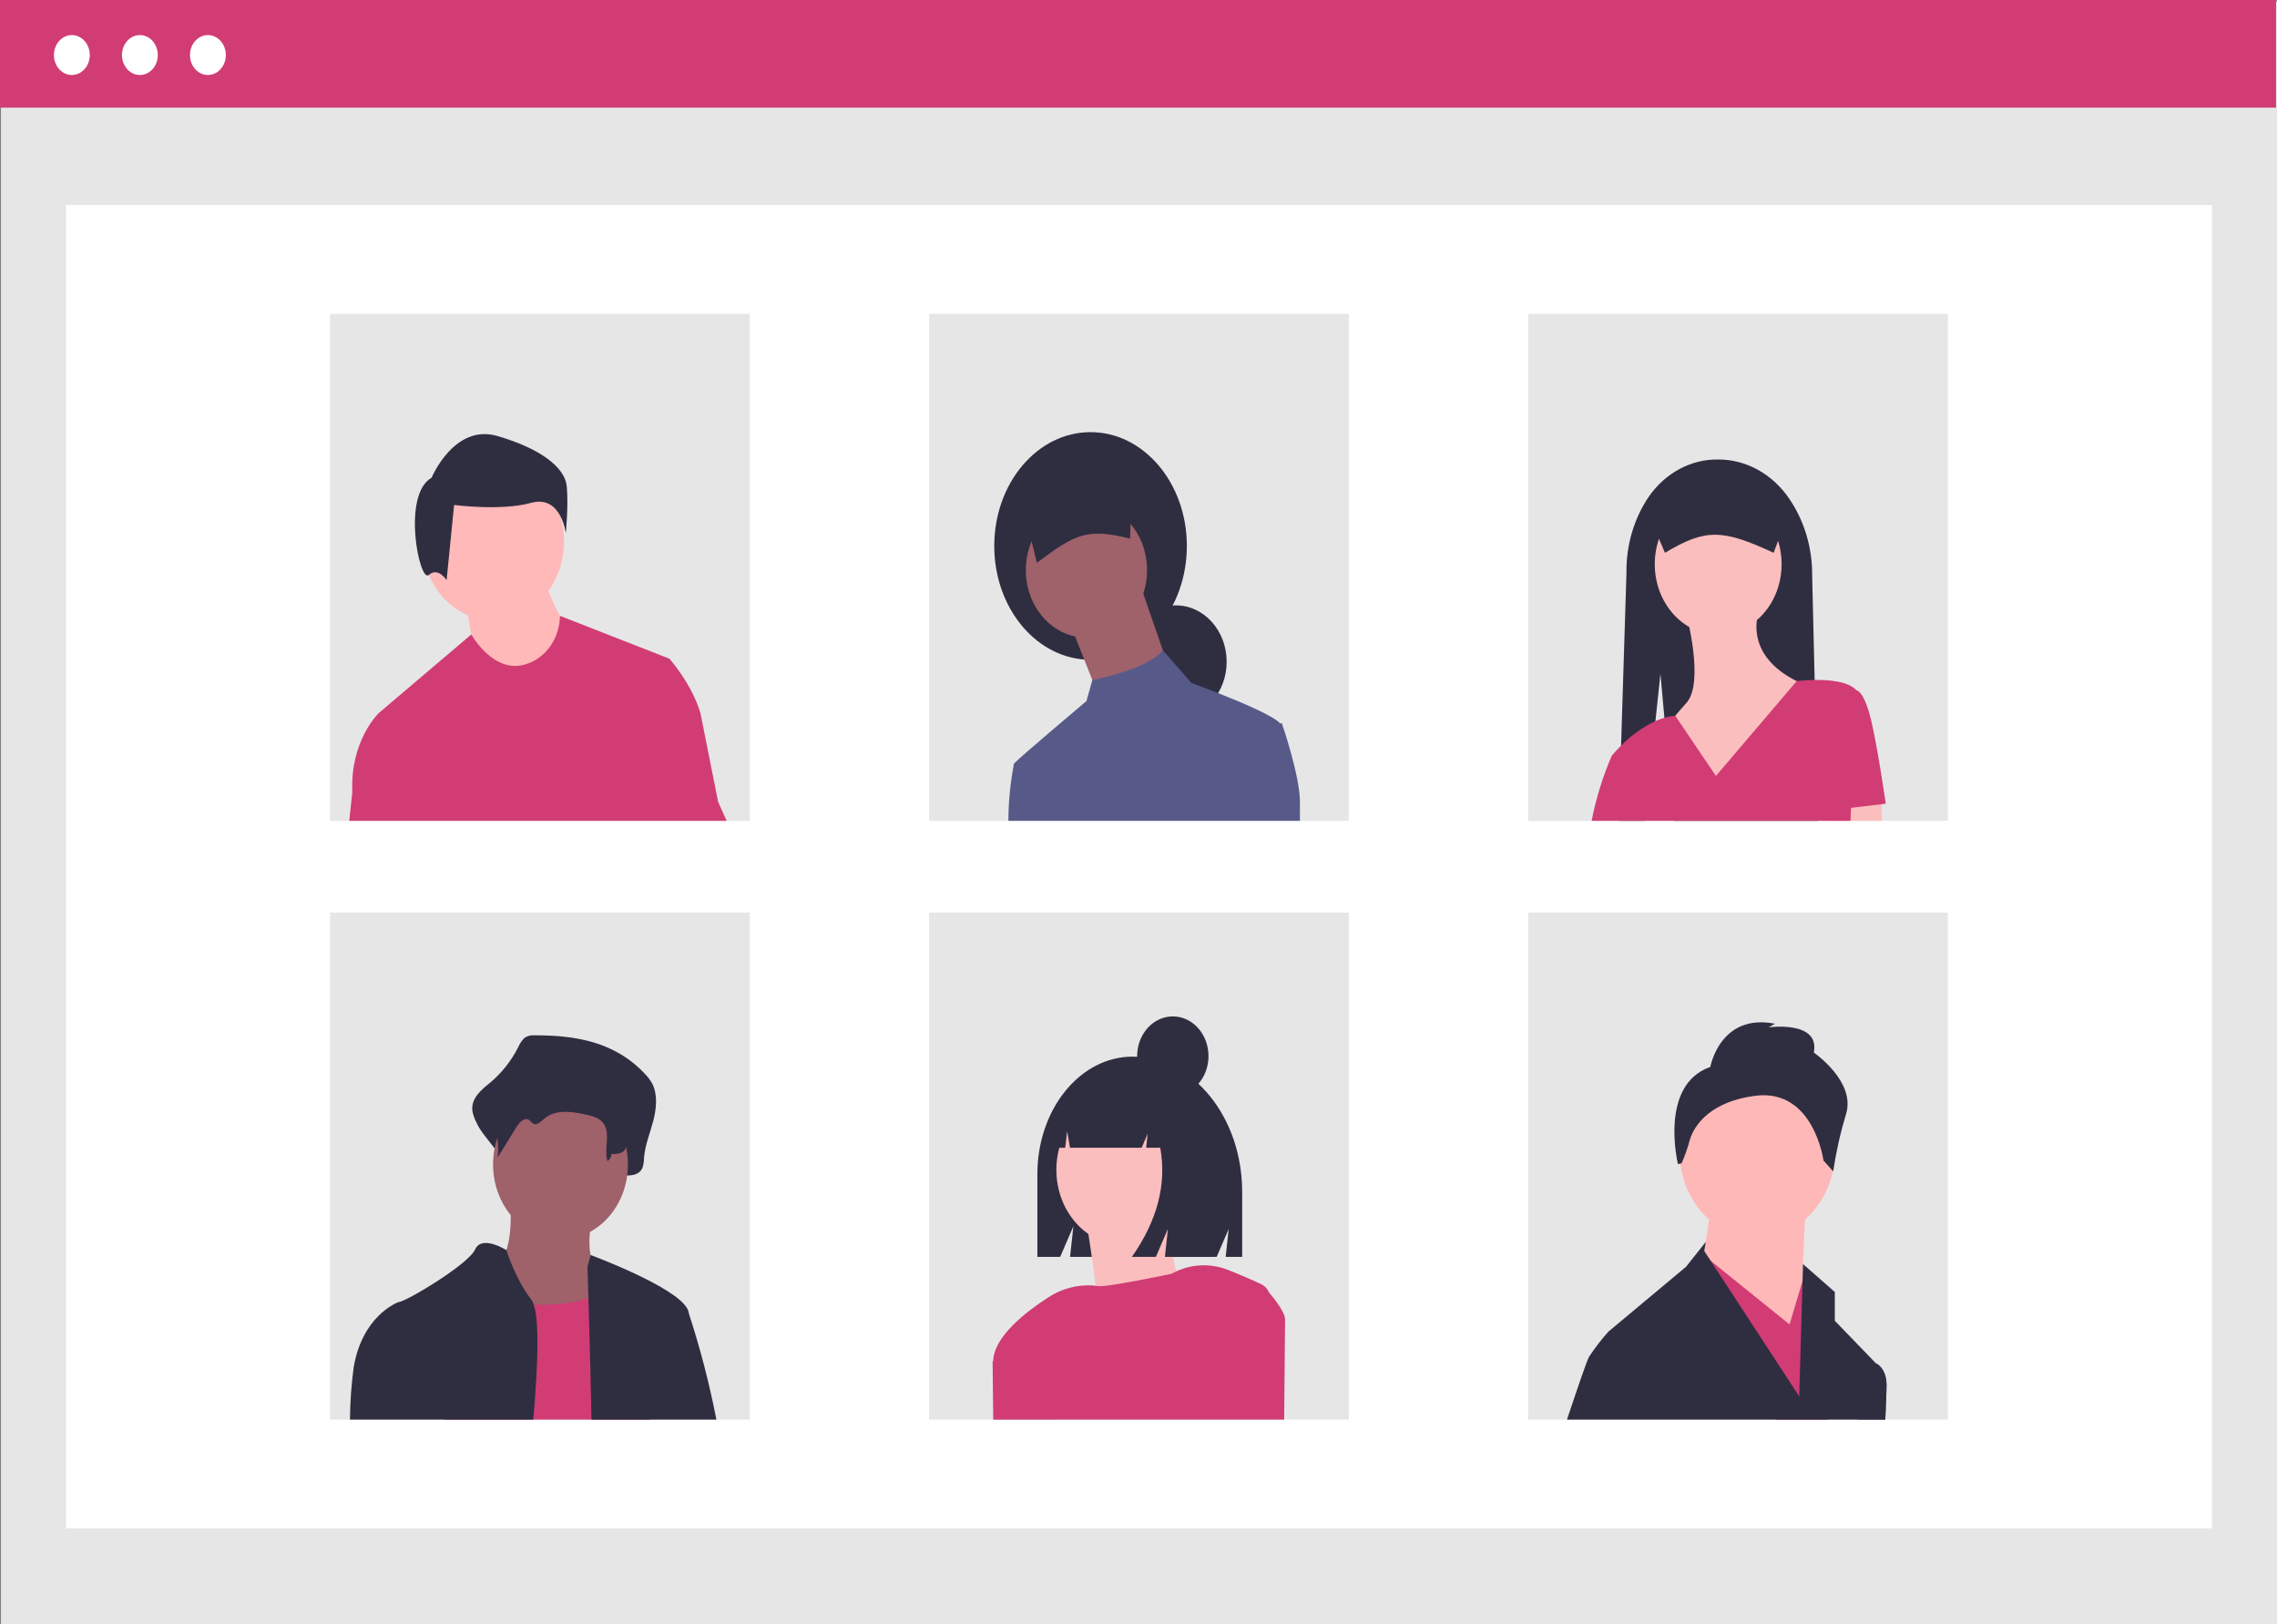 <svg width="642" height="458" viewBox="0 0 642 458" fill="none" xmlns="http://www.w3.org/2000/svg">
<rect x="0" y="0" width="642" height="458" fill="#808080" stroke="none"/>
<g clip-path="url(#clip0_3781_1290)">
<path d="M186.057 445.725C185.805 445.725 185.554 445.734 185.302 445.751L185.664 444.999C185.789 445.235 185.915 445.48 186.057 445.725Z" fill="#FFB8B8"/>
<path d="M642 0.405H0.274V458H642V0.405Z" fill="#E6E6E6"/>
<path d="M623.65 57.799H18.624V430.929H623.65V57.799Z" fill="white"/>
<path d="M641.726 0H0V30.354H641.726V0Z" fill="#D13C74"/>
<path d="M20.26 21.145C23.05 21.145 25.313 18.626 25.313 15.519C25.313 12.412 23.05 9.893 20.26 9.893C17.469 9.893 15.207 12.412 15.207 15.519C15.207 18.626 17.469 21.145 20.26 21.145Z" fill="white"/>
<path d="M39.439 21.145C42.23 21.145 44.492 18.626 44.492 15.519C44.492 12.412 42.23 9.893 39.439 9.893C36.649 9.893 34.386 12.412 34.386 15.519C34.386 18.626 36.649 21.145 39.439 21.145Z" fill="white"/>
<path d="M58.619 21.145C61.41 21.145 63.672 18.626 63.672 15.519C63.672 12.412 61.41 9.893 58.619 9.893C55.828 9.893 53.566 12.412 53.566 15.519C53.566 18.626 55.828 21.145 58.619 21.145Z" fill="white"/>
<path d="M211.4 88.489H93.066V231.429H211.4V88.489Z" fill="#E6E6E6"/>
<path d="M380.303 88.489H261.969V231.429H380.303V88.489Z" fill="#E6E6E6"/>
<path d="M549.206 88.489H430.871V231.429H549.206V88.489Z" fill="#E6E6E6"/>
<path d="M211.4 257.302H93.066V400.242H211.4V257.302Z" fill="#E6E6E6"/>
<path d="M380.303 257.302H261.969V400.242H380.303V257.302Z" fill="#E6E6E6"/>
<path d="M549.206 257.302H430.871V400.242H549.206V257.302Z" fill="#E6E6E6"/>
<path d="M139.031 174.92C150.078 174.92 159.034 164.949 159.034 152.649C159.034 140.349 150.078 130.377 139.031 130.377C127.983 130.377 119.027 140.349 119.027 152.649C119.027 164.949 127.983 174.92 139.031 174.92Z" fill="#FFB9B9"/>
<path d="M131.217 169.7C131.217 169.7 133.717 182.924 133.717 184.316C133.717 185.708 145.594 191.972 145.594 191.972L156.221 189.884L159.971 177.356C159.971 177.356 153.72 166.916 153.72 162.74L131.217 169.7Z" fill="#FFB9B9"/>
<path d="M121.684 134.705C121.684 134.705 128.035 119.385 140.207 122.92C152.38 126.456 159.26 131.759 159.789 137.062C160.319 142.366 159.525 150.321 159.525 150.321C159.525 150.321 158.202 139.419 149.734 141.776C141.266 144.133 128.035 142.366 128.035 142.366L125.918 163.579C125.918 163.579 123.536 159.749 120.89 162.106C118.244 164.463 113.216 139.419 121.684 134.705Z" fill="#2F2E41"/>
<path d="M202.476 226.076L197.479 201.016C194.973 192.663 188.728 185.709 188.728 185.709L157.901 173.639H157.893C157.833 176.673 156.914 179.608 155.268 182.027C153.622 184.445 151.332 186.224 148.725 187.109C139.345 190.581 132.887 178.878 132.887 178.878L106.829 201.016C106.829 201.016 98.706 208.678 99.335 223.294L98.471 231.429H204.879L202.476 226.076Z" fill="#D13C74"/>
<path d="M307.482 186.019C322.476 186.019 334.632 171.652 334.632 153.929C334.632 136.207 322.476 121.84 307.482 121.84C292.487 121.84 280.331 136.207 280.331 153.929C280.331 171.652 292.487 186.019 307.482 186.019Z" fill="#2F2E41"/>
<path d="M331.571 202.489C339.459 202.489 345.854 195.37 345.854 186.587C345.854 177.804 339.459 170.684 331.571 170.684C323.683 170.684 317.288 177.804 317.288 186.587C317.288 195.37 323.683 202.489 331.571 202.489Z" fill="#2F2E41"/>
<path d="M321.624 165.289L329.276 187.438L309.892 196.526L308.19 192.231L302.24 177.216L321.624 165.289Z" fill="#9F616A"/>
<path d="M306.321 179.771C315.759 179.771 323.409 171.253 323.409 160.745C323.409 150.237 315.759 141.719 306.321 141.719C296.883 141.719 289.232 150.237 289.232 160.745C289.232 171.253 296.883 179.771 306.321 179.771Z" fill="#9F616A"/>
<path d="M292.353 158.658C303.094 150.678 306.305 148.771 318.616 151.853L319.354 131.855L287.54 139.286L292.353 158.658Z" fill="#2F2E41"/>
<path d="M361.409 203.903L360.938 203.964C360.926 203.945 360.913 203.927 360.899 203.911C359.029 201.83 350.104 198.042 343.45 195.418H343.443C339.216 193.748 335.909 192.549 335.909 192.549L327.864 183.339C325.837 185.875 321.556 187.835 317.487 189.217C314.371 190.267 311.202 191.108 307.997 191.736H307.989L306.323 197.657C306.323 197.657 287.445 213.568 285.921 215.265H285.914V215.282C285.792 215.475 285.741 215.713 285.772 215.947V215.991C284.82 221.069 284.33 226.241 284.311 231.429H366.516V226.058C366.516 218.676 361.409 203.903 361.409 203.903Z" fill="#575A89"/>
<path d="M512.573 231.429H471.927L469.688 206.842L469.554 205.346L469.279 202.381L468.156 189.986L466.75 203.299L463.78 231.429H456.396L456.67 222.673L456.945 213.795L457.063 210.218L458.579 161.551C458.463 153.838 460.655 146.302 464.809 140.13C467.116 136.786 470.092 134.089 473.5 132.253C476.909 130.417 480.655 129.493 484.441 129.555C488.304 129.541 492.117 130.523 495.582 132.425C499.046 134.326 502.068 137.095 504.411 140.515C508.705 146.749 511.003 154.403 510.939 162.259L511.639 191.718L512.573 231.429Z" fill="#2F2E41"/>
<path d="M484.441 178.966C494.316 178.966 502.32 170.054 502.32 159.06C502.32 148.066 494.316 139.154 484.441 139.154C474.567 139.154 466.563 148.066 466.563 159.06C466.563 170.054 474.567 178.966 484.441 178.966Z" fill="#FBBEBE"/>
<path d="M475.502 173.279C475.502 173.279 480.61 192.474 475.502 198.161C470.394 203.848 469.117 205.981 469.117 205.981L483.803 228.02L509.344 193.185C509.344 193.185 491.465 187.497 495.935 171.857L475.502 173.279Z" fill="#FBBEBE"/>
<path d="M530.657 231.429H515.574L515.323 228.551L515.095 225.892L522.04 224.921L530.414 223.758L530.508 226.74L530.657 231.429Z" fill="#FBBEBE"/>
<path d="M531.692 226.598C531.692 226.598 529.138 208.825 527.222 201.716C525.307 194.606 523.391 194.606 523.391 194.606H523.391L523.391 194.605C521.136 192.094 515.716 191.648 511.638 191.718C508.779 191.753 506.579 192.033 506.579 192.033L483.805 218.781L472.335 201.803V201.795C471.302 201.884 470.279 202.08 469.279 202.381C468.419 202.625 467.574 202.931 466.75 203.299C463.198 204.989 459.924 207.327 457.063 210.218H457.055C455.406 211.871 454.431 213.087 454.431 213.087C451.905 218.934 450.002 225.089 448.76 231.429H521.741L521.906 227.773V227.766L531.692 226.598Z" fill="#D13C74"/>
<path d="M469.436 155.861C480.983 148.929 485.727 149.223 500.085 155.861L503.916 145.468C503.914 143.512 503.215 141.636 501.972 140.252C500.73 138.868 499.045 138.09 497.287 138.088H471.596C469.838 138.09 468.153 138.868 466.91 140.252C465.668 141.636 464.969 143.512 464.967 145.468L469.436 155.861Z" fill="#2F2E41"/>
<path d="M150.668 291.899C149.717 291.812 148.764 292.049 147.936 292.578C147.151 293.324 146.521 294.25 146.089 295.294C144.09 299.202 141.384 302.605 138.142 305.288C135.78 307.214 132.778 309.616 133.182 313.167C133.395 314.34 133.784 315.464 134.333 316.493C136.512 321.389 142.456 325.173 141.871 330.76C144.036 326.726 141.141 324.731 143.305 320.697C144.336 318.775 146.126 316.607 147.682 317.813C148.203 318.217 148.546 318.942 149.088 319.296C150.383 320.142 151.76 318.525 152.906 317.38C156.857 313.431 162.476 314.465 167.393 315.696C169.715 316.277 172.264 317.039 173.637 319.509C175.441 322.757 171.923 326.265 171.034 329.937C170.961 330.249 170.958 330.577 171.024 330.892C171.09 331.207 171.223 331.499 171.413 331.744C171.602 331.988 171.842 332.178 172.112 332.297C172.382 332.416 172.674 332.461 172.962 332.427C174.438 332.265 176.185 332.132 176.273 331.411C178.129 331.485 180.404 331.251 181.199 329.098C181.442 328.247 181.57 327.36 181.58 326.467C181.872 322.852 183.25 319.554 184.163 316.113C185.076 312.672 185.473 308.64 183.932 305.59C183.382 304.575 182.702 303.655 181.914 302.858C173.171 293.438 161.677 291.885 150.668 291.899Z" fill="#2F2E41"/>
<path d="M143.773 337.816C143.773 337.816 145.674 355.458 138.702 356.869C131.731 358.28 145.04 382.273 145.04 382.273L176.73 386.507L169.124 358.28C169.124 358.28 164.054 356.163 167.223 342.05C170.392 327.937 143.773 337.816 143.773 337.816Z" fill="#9F616A"/>
<path d="M158.033 349.46C168.534 349.46 177.046 339.982 177.046 328.29C177.046 316.598 168.534 307.12 158.033 307.12C147.532 307.12 139.019 316.598 139.019 328.29C139.019 339.982 147.532 349.46 158.033 349.46Z" fill="#9F616A"/>
<path d="M125.307 400.242C128.669 385.521 133.312 365.692 133.312 365.692C133.312 365.692 135.119 366.103 137.962 366.566C142.117 367.255 146.303 367.679 150.501 367.835C155.874 368.001 161.53 367.607 165.906 365.919C167.556 365.33 169.097 364.414 170.455 363.217C171.027 362.704 171.539 362.113 171.979 361.458C179.583 350.166 182.749 393.209 182.749 393.209L183.338 400.242L125.307 400.242Z" fill="#D13C74"/>
<path d="M151.594 297.438C150.828 297.375 150.06 297.541 149.371 297.918C148.747 298.425 148.233 299.081 147.866 299.837C146.176 302.668 143.972 305.075 141.397 306.902C139.475 308.263 137.031 309.96 137.36 312.47C137.538 313.312 137.856 314.109 138.297 314.821C140.076 318.316 140.785 322.362 140.315 326.346L145.6 317.792C146.439 316.434 147.897 314.901 149.164 315.754C149.588 316.04 149.866 316.552 150.308 316.802C151.362 317.4 152.483 316.257 153.416 315.448C156.632 312.656 161.207 313.388 165.209 314.257C167.099 314.668 169.175 315.207 170.292 316.953C172.148 319.854 170.21 324.046 171.293 327.398C171.596 327.162 171.854 326.86 172.051 326.511C172.247 326.161 172.379 325.772 172.438 325.365C173.949 325.417 175.8 325.251 176.448 323.73C176.645 323.134 176.749 322.505 176.758 321.87C176.996 319.315 178.117 316.984 178.861 314.552C179.604 312.121 179.927 309.271 178.673 307.114C178.214 306.384 177.66 305.733 177.03 305.184C169.913 298.526 160.556 297.428 151.594 297.438Z" fill="#2F2E41"/>
<path d="M149.793 366.392C145.457 360.872 142.88 352.825 142.762 352.467V352.458C142.762 352.458 135.849 348.05 133.948 352.283C132.047 356.516 114.3 367.1 112.399 367.1C112.384 367.108 112.368 367.114 112.352 367.118C111.598 367.397 102.155 371.22 99.728 385.451C99.068 390.348 98.716 395.29 98.675 400.242H150.359C150.893 394.005 151.294 388.171 151.451 383.133C151.679 376.109 151.459 370.651 150.5 367.835C150.347 367.309 150.107 366.82 149.793 366.392Z" fill="#2F2E41"/>
<path d="M194.235 370.363C194.203 370.197 194.18 370.057 194.156 369.925C194.072 369.55 193.928 369.195 193.732 368.876C193.728 368.868 193.725 368.859 193.724 368.85C190.063 362.534 166.519 353.84 166.519 353.84L165.639 357.225C165.639 357.225 165.749 360.566 165.906 365.919C166.063 370.931 166.252 377.701 166.432 385.136C166.558 389.991 166.668 395.134 166.77 400.242H201.988C200.015 390.098 197.424 380.115 194.235 370.363Z" fill="#2F2E41"/>
<path d="M523.744 400.242L526.439 385.582L528.945 384.401L528.961 384.41C529.189 384.506 531.915 385.792 531.915 390.664C531.915 391.644 531.781 395.169 531.561 400.242H523.744Z" fill="#575A89"/>
<path d="M495.442 349.038C507.527 349.038 517.325 338.129 517.325 324.673C517.325 311.217 507.527 300.308 495.442 300.308C483.356 300.308 473.558 311.217 473.558 324.673C473.558 338.129 483.356 349.038 495.442 349.038Z" fill="#FFB8B8"/>
<path d="M509.119 338.886L507.295 380.508L479.029 362.235L482.676 338.886H509.119Z" fill="#FFB8B8"/>
<path d="M517.326 382.538L515.472 400.242H500.632L484.527 365.788L479.987 356.088L477.811 354.505L480.332 353.866L482.32 355.467L504.56 373.407L508.127 361.485L508.221 361.179L509.116 358.178L517.326 382.538Z" fill="#D13C74"/>
<path d="M482.22 300.816C482.22 300.816 484.956 285.588 500.456 288.633L498.633 289.649C498.633 289.649 513.222 287.618 511.398 296.755C511.398 296.755 523.251 304.876 520.516 314.013C518.908 319.309 517.688 324.741 516.869 330.256L514.133 327.211C514.133 327.211 511.398 306.907 494.986 308.937C482.676 310.46 477.661 316.932 476.379 321.595C475.789 323.788 475.035 325.923 474.126 327.976L473.102 328.226C473.102 328.226 467.632 305.892 482.22 300.816Z" fill="#2F2E41"/>
<path d="M528.961 384.41L528.945 384.401L517.326 372.383V364.266L508.355 356.394L508.221 361.179L507.294 393.708L492.376 370.861L482.32 355.467L480.513 352.712L480.953 350.131L475.383 357.155L455.225 373.993L453.496 375.436C451.514 377.645 449.686 380.019 448.029 382.538C447.487 383.439 445.02 390.612 441.807 400.242H531.561C531.781 395.169 531.915 391.644 531.915 390.664C531.915 385.792 529.189 384.506 528.961 384.41Z" fill="#2F2E41"/>
<path d="M319.335 297.91C304.506 297.91 292.485 312.763 292.485 331.086V354.365H298.915L302.638 345.74L301.708 354.365H343.04L346.424 346.524L345.578 354.365H350.232V336.087C350.232 315.002 336.399 297.91 319.335 297.91Z" fill="#2F2E41"/>
<path d="M297.666 400.242H280.202L280.037 384.384C280.029 384.218 280.029 384.06 280.029 383.894L283.525 379.512L283.588 379.433L296.935 388.845L297.666 400.242Z" fill="#D0CDE1"/>
<path d="M316.959 351.112C327.516 351.112 336.074 341.584 336.074 329.831C336.074 318.077 327.516 308.549 316.959 308.549C306.403 308.549 297.845 318.077 297.845 329.831C297.845 341.584 306.403 351.112 316.959 351.112Z" fill="#FBBEBE"/>
<path d="M306 342.6C306 342.6 311.607 374.948 309.059 378.353C306.51 381.758 336.074 372.11 336.074 372.11C336.074 372.11 326.389 349.977 331.486 337.492L306 342.6Z" fill="#FBBEBE"/>
<path d="M357.858 364.476H357.85C357.4 363.416 356.622 362.571 355.659 362.097C351.911 360.339 348.682 358.992 346.027 357.968C341.331 356.174 336.207 356.351 331.619 358.467C331.172 358.668 330.732 358.887 330.3 359.132C330.3 359.132 311.61 363.094 309.387 362.596C309.222 362.561 309.049 362.534 308.884 362.517C308.548 362.463 308.21 362.431 307.871 362.421C303.522 362.196 299.209 363.387 295.458 365.849C289.323 369.812 280.226 376.835 280.037 383.675L279.864 383.894L280.037 400.242H362.069C362.234 384.576 362.328 372.803 362.328 372.007C362.328 369.532 357.858 364.476 357.858 364.476Z" fill="#D13C74"/>
<path d="M326.968 307.049C325.676 305.117 324.001 303.543 322.074 302.448C320.148 301.353 318.02 300.767 315.857 300.736H315.33C305.166 300.736 296.927 310.976 296.927 323.607V323.607H300.333L300.883 318.946L301.689 323.607H321.887L323.579 319.664L323.156 323.607H327.13C328.984 333.86 326.32 344.113 319.137 354.365H325.906L329.291 346.479L328.445 354.365H341.348L343.886 336.226C343.886 322.641 336.797 311.122 326.968 307.049Z" fill="#2F2E41"/>
<path d="M330.678 308.959C336.232 308.959 340.734 303.946 340.734 297.762C340.734 291.578 336.232 286.565 330.678 286.565C325.124 286.565 320.621 291.578 320.621 297.762C320.621 303.946 325.124 308.959 330.678 308.959Z" fill="#2F2E41"/>
</g>
<defs>
<clipPath id="clip0_3781_1290">
<rect width="642" height="458" fill="white"/>
</clipPath>
</defs>
</svg>

